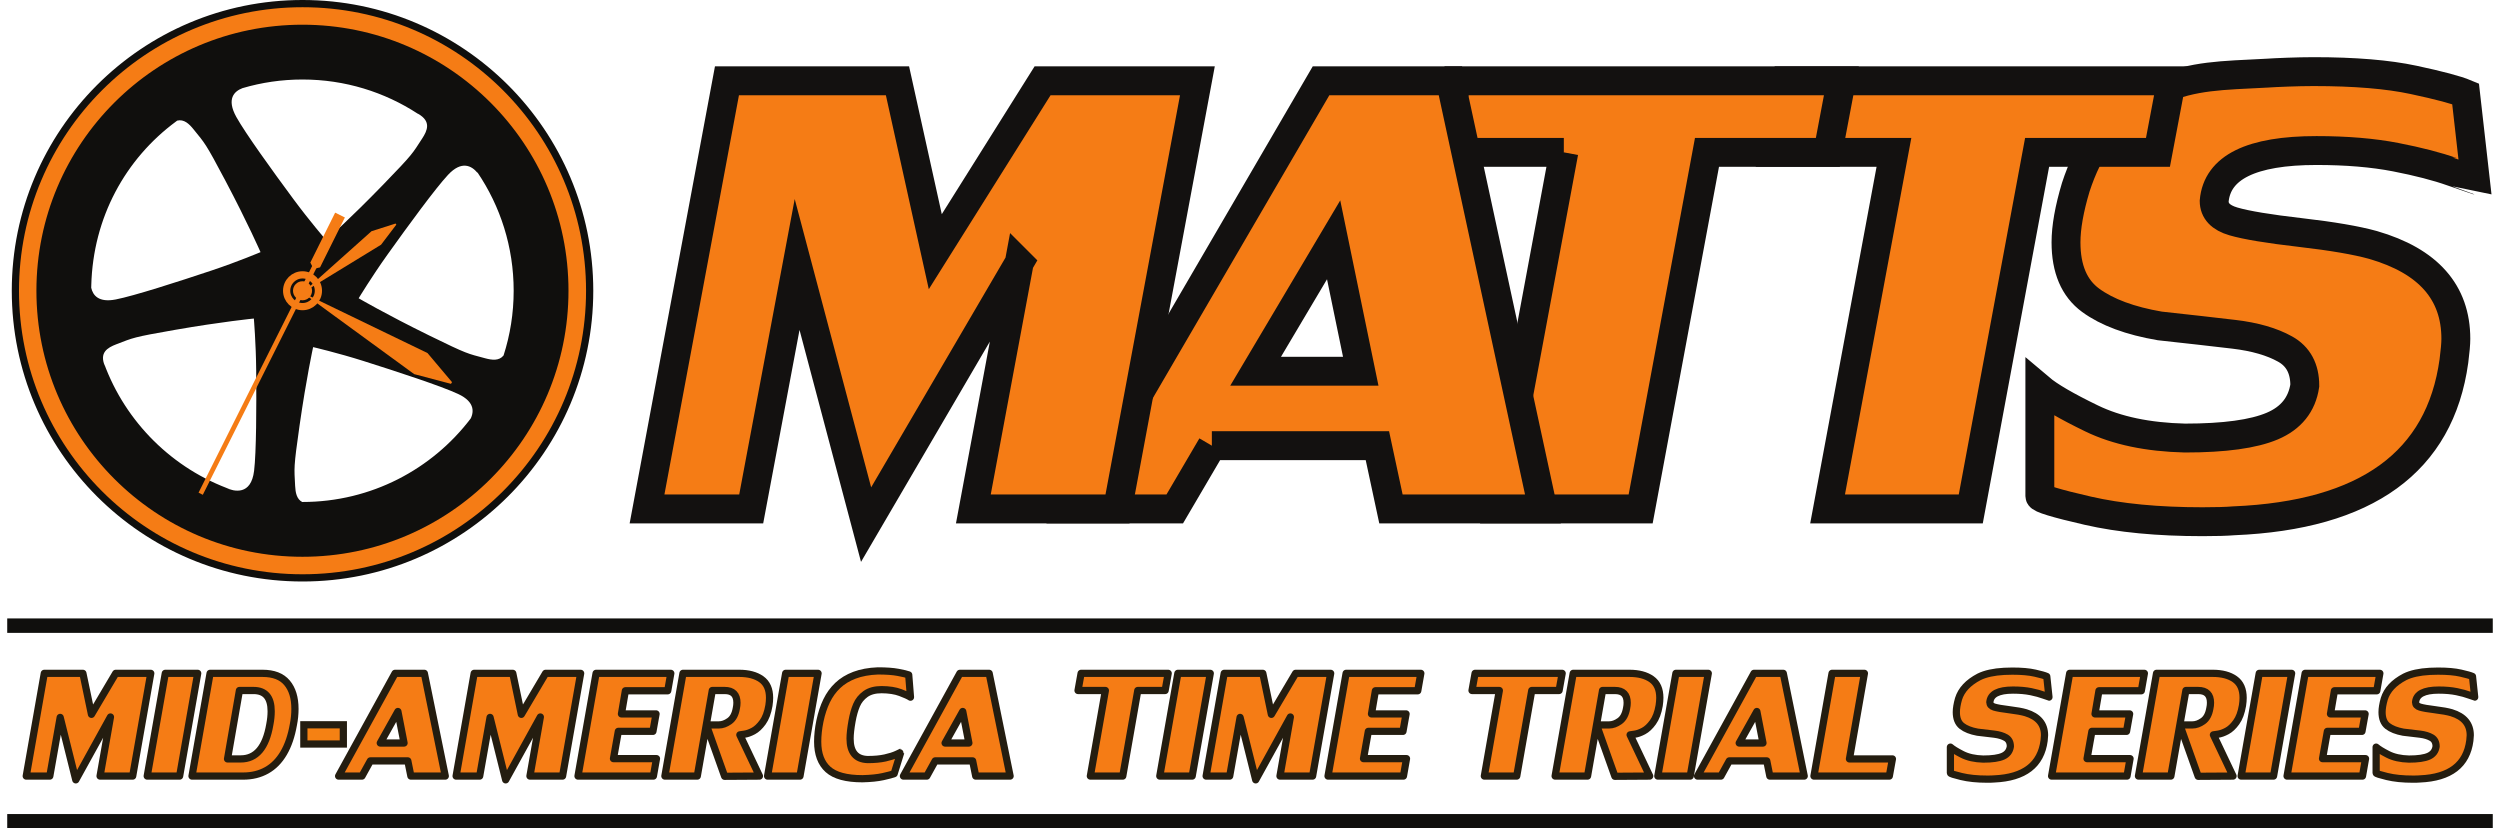 <?xml version="1.0" encoding="UTF-8" standalone="no"?>
<!-- Created with Inkscape (http://www.inkscape.org/) -->

<svg
   xmlns:dc="http://purl.org/dc/elements/1.1/"
   xmlns:cc="http://creativecommons.org/ns#"
   xmlns:rdf="http://www.w3.org/1999/02/22-rdf-syntax-ns#"
   xmlns:svg="http://www.w3.org/2000/svg"
   xmlns="http://www.w3.org/2000/svg"
   xmlns:sodipodi="http://sodipodi.sourceforge.net/DTD/sodipodi-0.dtd"
   xmlns:inkscape="http://www.inkscape.org/namespaces/inkscape"
   id="svg3004"
   version="1.1"
   inkscape:version="0.48.4 r9939"
   width="432.642"
   height="143.376"
   xml:space="preserve"
   sodipodi:docname="MATTS LOGO #3_colored.eps"><defs
     id="defs3008" /><sodipodi:namedview
     pagecolor="#ffffff"
     bordercolor="#666666"
     borderopacity="1"
     objecttolerance="10"
     gridtolerance="10"
     guidetolerance="10"
     inkscape:pageopacity="0"
     inkscape:pageshadow="2"
     inkscape:window-width="1920"
     inkscape:window-height="1035"
     id="namedview3006"
     showgrid="false"
     fit-margin-top="0"
     fit-margin-left="0"
     fit-margin-right="0"
     fit-margin-bottom="0"
     inkscape:zoom="2.9519512"
     inkscape:cx="185.14051"
     inkscape:cy="87.061065"
     inkscape:window-x="-2"
     inkscape:window-y="22"
     inkscape:window-maximized="1"
     inkscape:current-layer="g3012" /><g
     id="g3012"
     inkscape:groupmode="layer"
     inkscape:label="ink_ext_XXXXXX"
     transform="matrix(1.25,0,0,-1.25,-61.116,143.376)"><g
       id="g3014"
       transform="scale(0.1,0.1)"><path
         d="m 907.77,424.641 c -176.657,0 -319.84,143.211 -319.84,319.828 0,176.66 143.183,319.861 319.84,319.861 176.62,0 319.84,-143.201 319.84,-319.861 0,-176.617 -143.22,-319.828 -319.84,-319.828 z m 0,717.369 c -219.586,0 -397.536,-177.951 -397.536,-397.541 0,-219.547 177.95,-397.52 397.536,-397.52 219.53,0 397.52,177.973 397.52,397.52 0,219.59 -177.99,397.541 -397.52,397.541"
         style="fill:#f57c15;fill-opacity:1;fill-rule:nonzero;stroke:none"
         id="path3016"
         inkscape:connector-curvature="0" /><path
         d="m 907.77,424.641 c -176.657,0 -319.84,143.211 -319.84,319.828 0,176.66 143.183,319.861 319.84,319.861 176.62,0 319.84,-143.201 319.84,-319.861 0,-176.617 -143.22,-319.828 -319.84,-319.828 z m 0,717.369 c -219.586,0 -397.536,-177.951 -397.536,-397.541 0,-219.547 177.95,-397.52 397.536,-397.52 219.53,0 397.52,177.973 397.52,397.52 0,219.59 -177.99,397.541 -397.52,397.541 z"
         style="fill:none;stroke:#100f0d;stroke-width:10;stroke-linecap:butt;stroke-linejoin:miter;stroke-miterlimit:4;stroke-opacity:1;stroke-dasharray:none"
         id="path3018"
         inkscape:connector-curvature="0" /><path
         d="m 1185.58,653.199 c 0.22,0.582 0.35,1.172 0.53,1.723 -6.25,-7.82 -16.11,-6.473 -25.67,-3.871 -24.57,6.64 -23.43,5.121 -77.3,31.519 -59.77,29.321 -97.656,51.489 -97.656,51.489 0,0 17.886,29.613 39.826,60.351 28.96,40.551 66.33,91.641 83.85,110.469 19.06,20.473 32.85,12.383 40.6,3.121 l 0.25,0.238 c 31.65,-46.718 50.08,-103.09 50.08,-163.769 0,-31.231 -4.9,-61.309 -13.98,-89.547 0,0.039 0.04,0.039 0.04,0.078 l -0.57,-1.801 z m -46.41,-88.359 1.55,2.93 C 1087.3,497.422 1002.79,452.031 907.652,452.031 l -0.078,-0.16 c -7.969,4 -9.59,13.238 -10.058,22.539 -1.25,25.41 -2.364,23.871 6.113,83.262 9.414,65.898 18.809,108.769 18.809,108.769 0,0 33.652,-7.832 69.687,-19.222 47.535,-15.02 107.655,-34.739 130.995,-45.617 24.63,-11.454 22.05,-26.532 16.05,-36.762 z M 816.152,984.961 c -14.023,25.309 -2.812,35.779 8.575,40.039 -0.098,-0.04 -0.176,-0.04 -0.293,-0.08 l 1.093,0.39 c -0.254,-0.12 -0.547,-0.2 -0.8,-0.31 26.308,7.77 54.117,11.93 82.925,11.93 58.868,0 113.648,-17.38 159.548,-47.289 l 0.74,-0.27 c 18.15,-10.473 12.78,-22.91 5.49,-34.101 -13.9,-21.329 -12.13,-20.68 -53.86,-63.75 -46.351,-47.809 -79.164,-76.95 -79.164,-76.95 0,0 -22.617,26.129 -45.078,56.52 -29.629,40.039 -66.656,91.371 -79.176,113.871 z M 781.934,772.531 C 734.688,756.73 674.453,737.379 649.18,732.422 625.605,727.809 617.578,738 615.215,748.57 l 0.098,3.61 c 2.402,93.441 47.128,174.851 117.402,226.679 l 1.484,1.141 c 9.492,2.359 16.582,-4.461 22.715,-12.07 15.957,-19.809 15.938,-17.899 44.004,-70.942 31.133,-58.867 48.711,-99.058 48.711,-99.058 0,0 -31.816,-13.442 -67.695,-25.399 z m 58.769,-277.383 c -4.18,-34.367 -27.617,-28.546 -38.437,-23.867 l 8.066,-2.691 c -82.207,29.019 -147.559,93.711 -177.461,175.512 l 1.563,-4.5 c -8.555,19.109 3.086,26.019 15.586,30.789 23.789,9.058 21.953,9.609 81.054,19.918 65.586,11.441 109.297,15.703 109.297,15.703 0,0 2.93,-34.41 3.242,-72.192 0.43,-49.84 0.196,-113.121 -2.91,-138.672 z m 66.949,617.662 c -203.414,0 -368.316,-164.919 -368.316,-368.341 0,-203.418 164.902,-368.297 368.316,-368.297 203.418,0 368.318,164.879 368.318,368.297 0,203.422 -164.9,368.341 -368.318,368.341"
         style="fill:#100f0d;fill-opacity:1;fill-rule:nonzero;stroke:none"
         id="path3020"
         inkscape:connector-curvature="0" /><path
         d="m 929.742,744.469 c 0,-12.129 -9.844,-21.969 -21.972,-21.969 -12.149,0 -21.993,9.84 -21.993,21.969 0,12.172 9.844,22.011 21.993,22.011 12.128,0 21.972,-9.839 21.972,-22.011 z"
         style="fill:none;stroke:#f57c15;stroke-width:10;stroke-linecap:butt;stroke-linejoin:miter;stroke-miterlimit:4;stroke-opacity:1;stroke-dasharray:none"
         id="path3022"
         inkscape:connector-curvature="0" /><path
         d="m 920.953,744.469 c 0,-7.289 -5.898,-13.188 -13.183,-13.188 -7.305,0 -13.204,5.899 -13.204,13.188 0,7.281 5.899,13.179 13.204,13.179 7.285,0 13.183,-5.898 13.183,-13.179"
         style="fill:#f57c15;fill-opacity:1;fill-rule:nonzero;stroke:none"
         id="path3024"
         inkscape:connector-curvature="0" /><path
         d="m 769.707,461.988 -5.879,2.973 181.5,362.18 5.879,-3 -181.5,-362.153"
         style="fill:#f57c15;fill-opacity:1;fill-rule:nonzero;stroke:none"
         id="path3026"
         inkscape:connector-curvature="0" /><path
         d="m 910.328,740 151.992,-110.941 50.96,-13.477 1.46,2.348 -33.96,40.308 -173.128,83.672 2.676,-1.91"
         style="fill:#f57c15;fill-opacity:1;fill-rule:nonzero;stroke:none"
         id="path3028"
         inkscape:connector-curvature="0" /><path
         d="m 909.938,743.039 106.542,65.16 21.17,27.852 -1.05,1.48 -33.32,-10.621 -95.178,-85 1.836,1.129"
         style="fill:#f57c15;fill-opacity:1;fill-rule:nonzero;stroke:none"
         id="path3030"
         inkscape:connector-curvature="0" /><path
         d="m 932.027,776.832 -8.964,-2.07 -4.493,8.75 34.375,69.097 13.477,-6.679 -34.395,-69.098"
         style="fill:#f57c15;fill-opacity:1;fill-rule:nonzero;stroke:none"
         id="path3032"
         inkscape:connector-curvature="0" /><path
         d="m 3554.36,868.711 c 0,-13.66 8.9,-23.09 26.68,-28.25 17.77,-5.191 48.67,-10.313 92.69,-15.371 43.98,-5.059 77.54,-10.82 100.59,-17.238 76.4,-22.153 114.61,-65.454 114.61,-129.891 0,-6.832 -0.9,-17.07 -2.66,-30.742 -19.3,-139.84 -120.94,-213.59 -304.92,-221.25 -9.89,-0.821 -24.26,-1.25 -43.13,-1.25 -61.66,0 -114.63,5.082 -158.84,15.242 -44.26,10.148 -66.37,16.91 -66.37,20.23 l 0,149.278 c 12.97,-10.981 36.83,-24.899 71.64,-41.758 34.76,-16.871 77.85,-25.922 129.22,-27.172 54.67,0 94.98,5.551 120.99,16.602 26.02,11.078 41.02,29.769 44.96,56.058 0,23.59 -9.14,40.473 -27.34,50.582 -18.2,10.16 -41.72,16.918 -70.47,20.36 -28.75,3.39 -63.1,7.3 -103.03,11.64 -41.05,7.028 -72.93,18.86 -95.66,35.5 -22.73,16.649 -34.1,43.399 -34.1,80.199 0,20.899 4.53,46.329 13.51,76.329 16.92,51.679 47.74,105.781 116.29,134.651 47.5,20 84.52,19.96 148.62,23.28 11.6,0.82 42.61,2.11 64.37,2.11 56.64,0 102.78,-3.79 138.44,-11.45 35.66,-7.62 59.65,-14.02 71.95,-19.18 l 13.52,-119.329 c -0.24,0 -10.82,3.75 -31.8,11.187 -20.94,7.442 -47.15,14.242 -78.51,20.332 -31.41,6.09 -67.97,9.18 -109.65,9.18 -90.24,0 -137.42,-23.301 -141.6,-69.879"
         style="fill:#f57c15;fill-opacity:1;fill-rule:nonzero;stroke:none"
         id="path3034"
         inkscape:connector-curvature="0" /><path
         d="m 3554.36,868.711 c 0,-13.66 8.9,-23.09 26.68,-28.25 17.77,-5.191 48.67,-10.313 92.69,-15.371 43.98,-5.059 77.54,-10.82 100.59,-17.238 76.4,-22.153 114.61,-65.454 114.61,-129.891 0,-6.832 -0.9,-17.07 -2.66,-30.742 -19.3,-139.84 -120.94,-213.59 -304.92,-221.25 -9.89,-0.821 -24.26,-1.25 -43.13,-1.25 -61.66,0 -114.63,5.082 -158.84,15.242 -44.26,10.148 -66.37,16.91 -66.37,20.23 l 0,149.278 c 12.97,-10.981 36.83,-24.899 71.64,-41.758 34.76,-16.871 77.85,-25.922 129.22,-27.172 54.67,0 94.98,5.551 120.99,16.602 26.02,11.078 41.02,29.769 44.96,56.058 0,23.59 -9.14,40.473 -27.34,50.582 -18.2,10.16 -41.72,16.918 -70.47,20.36 -28.75,3.39 -63.1,7.3 -103.03,11.64 -41.05,7.028 -72.93,18.86 -95.66,35.5 -22.73,16.649 -34.1,43.399 -34.1,80.199 0,20.899 4.53,46.329 13.51,76.329 16.92,51.679 47.74,105.781 116.29,134.651 47.5,20 84.52,19.96 148.62,23.28 11.6,0.82 42.61,2.11 64.37,2.11 56.64,0 102.78,-3.79 138.44,-11.45 35.66,-7.62 59.65,-14.02 71.95,-19.18 l 13.52,-119.329 c -0.24,0 -10.82,3.75 -31.8,11.187 -20.94,7.442 -47.15,14.242 -78.51,20.332 -31.41,6.09 -67.97,9.18 -109.65,9.18 -90.24,0 -137.42,-23.301 -141.6,-69.879 z"
         style="fill:none;stroke:#131110;stroke-width:40;stroke-linecap:butt;stroke-linejoin:miter;stroke-miterlimit:10;stroke-opacity:1;stroke-dasharray:none"
         id="path3036"
         inkscape:connector-curvature="0" /><path
         d="m 3111.02,936.09 -167.27,0 18.75,99.04 532.77,0 -18.75,-99.04 -167.3,0 -91.84,-493.668 -198.24,0 91.88,493.668"
         style="fill:#f57c15;fill-opacity:1;fill-rule:nonzero;stroke:none"
         id="path3038"
         inkscape:connector-curvature="0" /><path
         d="m 3111.02,936.09 -167.27,0 18.75,99.04 532.77,0 -18.75,-99.04 -167.3,0 -91.84,-493.668 -198.24,0 91.88,493.668 z"
         style="fill:none;stroke:#131110;stroke-width:40;stroke-linecap:butt;stroke-linejoin:miter;stroke-miterlimit:10;stroke-opacity:1;stroke-dasharray:none"
         id="path3040"
         inkscape:connector-curvature="0" /><path
         d="m 2653.98,936.09 -167.28,0 18.75,99.04 532.79,0 -18.75,-99.04 -167.3,0 -91.84,-493.668 -198.26,0 91.89,493.668"
         style="fill:#f57c15;fill-opacity:1;fill-rule:nonzero;stroke:none"
         id="path3042"
         inkscape:connector-curvature="0" /><path
         d="m 2653.98,936.09 -167.28,0 18.75,99.04 532.79,0 -18.75,-99.04 -167.3,0 -91.84,-493.668 -198.26,0 91.89,493.668 z"
         style="fill:none;stroke:#131110;stroke-width:40;stroke-linecap:butt;stroke-linejoin:miter;stroke-miterlimit:10;stroke-opacity:1;stroke-dasharray:none"
         id="path3044"
         inkscape:connector-curvature="0" /><path
         d="M 2372.82,633.059 2335.28,815 2227.27,633.059 l 145.55,0 z M 2166.68,530 l -51.36,-87.578 -142.92,0 345.44,592.708 179.12,0 128.08,-592.708 -210.41,0 -18.77,87.578 -229.18,0"
         style="fill:#f57c15;fill-opacity:1;fill-rule:nonzero;stroke:none"
         id="path3046"
         inkscape:connector-curvature="0" /><path
         d="M 2372.82,633.059 2335.28,815 2227.27,633.059 l 145.55,0 z M 2166.68,530 l -51.36,-87.578 -142.92,0 345.44,592.708 179.12,0 128.08,-592.708 -210.41,0 -18.77,87.578 -229.18,0 z"
         style="fill:none;stroke:#131110;stroke-width:40;stroke-linecap:butt;stroke-linejoin:miter;stroke-miterlimit:10;stroke-opacity:1;stroke-dasharray:none"
         id="path3048"
         inkscape:connector-curvature="0" /><path
         d="m 1900.05,783.32 -212.07,-362.621 -95.48,360.153 -63.56,-338.43 -144.22,0 110.65,592.708 236.09,0 52.34,-236.579 148.52,236.579 214.36,0 -110.64,-592.708 -199.54,0 63.55,340.898"
         style="fill:#f57c15;fill-opacity:1;fill-rule:nonzero;stroke:none"
         id="path3050"
         inkscape:connector-curvature="0" /><path
         d="m 1900.05,783.32 -212.07,-362.621 -95.48,360.153 -63.56,-338.43 -144.22,0 110.65,592.708 236.09,0 52.34,-236.579 148.52,236.579 214.36,0 -110.64,-592.708 -199.54,0 63.55,340.898 z"
         style="fill:none;stroke:#131110;stroke-width:40;stroke-linecap:butt;stroke-linejoin:miter;stroke-miterlimit:10;stroke-opacity:1;stroke-dasharray:none"
         id="path3052"
         inkscape:connector-curvature="0" /><path
         d="m 641.855,154.371 -48.007,-87.031 -21.602,86.441 -14.375,-81.211 -32.637,0 25.02,142.231 53.437,0 11.856,-56.762 33.594,56.762 48.515,0 -25.039,-142.231 -45.156,0 14.394,81.801"
         style="fill:#f57c15;fill-opacity:1;fill-rule:nonzero;stroke:none"
         id="path3054"
         inkscape:connector-curvature="0" /><path
         d="m 641.855,154.371 -48.007,-87.031 -21.602,86.441 -14.375,-81.211 -32.637,0 25.02,142.231 53.437,0 11.856,-56.762 33.594,56.762 48.515,0 -25.039,-142.231 -45.156,0 14.394,81.801 z"
         style="fill:none;stroke:#241d10;stroke-width:10;stroke-linecap:butt;stroke-linejoin:round;stroke-miterlimit:10;stroke-opacity:1;stroke-dasharray:none"
         id="path3056"
         inkscape:connector-curvature="0" /><path
         d="m 762.637,214.801 -25.039,-142.231 -44.864,0 25.039,142.231 44.864,0"
         style="fill:#f57c15;fill-opacity:1;fill-rule:nonzero;stroke:none"
         id="path3058"
         inkscape:connector-curvature="0" /><path
         d="m 762.637,214.801 -25.039,-142.231 -44.864,0 25.039,142.231 44.864,0 z"
         style="fill:none;stroke:#241d10;stroke-width:10;stroke-linecap:butt;stroke-linejoin:round;stroke-miterlimit:10;stroke-opacity:1;stroke-dasharray:none"
         id="path3060"
         inkscape:connector-curvature="0" /><path
         d="m 862.477,143.98 c 1.25,6.372 1.875,12.5 1.875,18.36 0,19.14 -8.161,28.711 -24.45,28.711 l -19.511,0 -16.465,-94.731 18.242,0 c 21.465,0 34.902,15.899 40.309,47.66 z m -10.055,70.821 c 15.211,0 26.48,-4.34 33.824,-13.071 7.363,-8.71 11.035,-20.761 11.035,-36.109 0,-7.383 -0.722,-14.609 -2.148,-21.68 -2.735,-15.703 -7.227,-28.871 -13.457,-39.492 -6.231,-10.629 -14.082,-18.597 -23.551,-23.91 -9.473,-5.309 -20.332,-7.969 -32.598,-7.969 l -70.781,0 25.039,142.231 72.637,0"
         style="fill:#f57c15;fill-opacity:1;fill-rule:nonzero;stroke:none"
         id="path3062"
         inkscape:connector-curvature="0" /><path
         d="m 862.477,143.98 c 1.25,6.372 1.875,12.5 1.875,18.36 0,19.14 -8.161,28.711 -24.45,28.711 l -19.511,0 -16.465,-94.731 18.242,0 c 21.465,0 34.902,15.899 40.309,47.66 z m -10.055,70.821 c 15.211,0 26.48,-4.34 33.824,-13.071 7.363,-8.71 11.035,-20.761 11.035,-36.109 0,-7.383 -0.722,-14.609 -2.148,-21.68 -2.735,-15.703 -7.227,-28.871 -13.457,-39.492 -6.231,-10.629 -14.082,-18.597 -23.551,-23.91 -9.473,-5.309 -20.332,-7.969 -32.598,-7.969 l -70.781,0 25.039,142.231 72.637,0 z"
         style="fill:none;stroke:#241d10;stroke-width:10;stroke-linecap:butt;stroke-linejoin:round;stroke-miterlimit:10;stroke-opacity:1;stroke-dasharray:none"
         id="path3064"
         inkscape:connector-curvature="0" /><path
         d="m 1048.33,118.32 -8.51,43.668 -24.43,-43.668 32.94,0 z m -46.66,-24.73 -11.615,-21.02 -32.344,0 78.159,142.231 40.55,0 28.99,-142.231 -47.62,0 -4.26,21.02 -51.86,0"
         style="fill:#f57c15;fill-opacity:1;fill-rule:nonzero;stroke:none"
         id="path3066"
         inkscape:connector-curvature="0" /><path
         d="m 1048.33,118.32 -8.51,43.668 -24.43,-43.668 32.94,0 z m -46.66,-24.73 -11.615,-21.02 -32.344,0 78.159,142.231 40.55,0 28.99,-142.231 -47.62,0 -4.26,21.02 -51.86,0 z"
         style="fill:none;stroke:#241d10;stroke-width:10;stroke-linecap:butt;stroke-linejoin:round;stroke-miterlimit:10;stroke-opacity:1;stroke-dasharray:none"
         id="path3068"
         inkscape:connector-curvature="0" /><path
         d="M 1237.01,154.371 1189,67.34 l -21.6,86.441 -14.38,-81.211 -32.63,0 25.02,142.231 53.43,0 11.86,-56.762 33.59,56.762 48.52,0 -25.04,-142.231 -45.16,0 14.4,81.801"
         style="fill:#f57c15;fill-opacity:1;fill-rule:nonzero;stroke:none"
         id="path3070"
         inkscape:connector-curvature="0" /><path
         d="M 1237.01,154.371 1189,67.34 l -21.6,86.441 -14.38,-81.211 -32.63,0 25.02,142.231 53.43,0 11.86,-56.762 33.59,56.762 48.52,0 -25.04,-142.231 -45.16,0 14.4,81.801 z"
         style="fill:none;stroke:#241d10;stroke-width:10;stroke-linecap:butt;stroke-linejoin:round;stroke-miterlimit:10;stroke-opacity:1;stroke-dasharray:none"
         id="path3072"
         inkscape:connector-curvature="0" /><path
         d="m 1314.19,214.801 103.44,0 -4.26,-24.141 -58.63,0 -5.45,-32.031 47.91,0 -4.31,-24.141 -47.91,0 -6.72,-37.777 59.55,0 -4.26,-24.141 -104.39,0 25.03,142.231"
         style="fill:#f57c15;fill-opacity:1;fill-rule:nonzero;stroke:none"
         id="path3074"
         inkscape:connector-curvature="0" /><path
         d="m 1314.19,214.801 103.44,0 -4.26,-24.141 -58.63,0 -5.45,-32.031 47.91,0 -4.31,-24.141 -47.91,0 -6.72,-37.777 59.55,0 -4.26,-24.141 -104.39,0 25.03,142.231 z"
         style="fill:none;stroke:#241d10;stroke-width:10;stroke-linecap:butt;stroke-linejoin:round;stroke-miterlimit:10;stroke-opacity:1;stroke-dasharray:none"
         id="path3076"
         inkscape:connector-curvature="0" /><path
         d="m 1513.22,129.641 27.13,-57.071 -48.21,-0.309 -25.33,71.129 17.35,0 c 4.82,0 9.68,1.757 14.6,5.238 4.93,3.473 8.11,9.351 9.56,17.652 0.58,2.739 0.87,5.321 0.87,7.699 0,11.372 -5.68,17.071 -17.05,17.071 l -17.07,0 -20.78,-118.481 -44.86,0 25.04,142.231 77.79,0 c 12.81,0 23.03,-2.699 30.66,-8.11 7.62,-5.41 11.43,-14 11.43,-25.781 0,-3.14 -0.29,-6.699 -0.88,-10.66 -1.64,-9.75 -4.53,-17.461 -8.65,-23.18 -4.12,-5.711 -8.44,-9.75 -12.93,-12.129 -4.49,-2.41 -8.63,-3.851 -12.44,-4.402 -3.81,-0.539 -5.88,-0.859 -6.23,-0.898"
         style="fill:#f57c15;fill-opacity:1;fill-rule:nonzero;stroke:none"
         id="path3078"
         inkscape:connector-curvature="0" /><path
         d="m 1513.22,129.641 27.13,-57.071 -48.21,-0.309 -25.33,71.129 17.35,0 c 4.82,0 9.68,1.757 14.6,5.238 4.93,3.473 8.11,9.351 9.56,17.652 0.58,2.739 0.87,5.321 0.87,7.699 0,11.372 -5.68,17.071 -17.05,17.071 l -17.07,0 -20.78,-118.481 -44.86,0 25.04,142.231 77.79,0 c 12.81,0 23.03,-2.699 30.66,-8.11 7.62,-5.41 11.43,-14 11.43,-25.781 0,-3.14 -0.29,-6.699 -0.88,-10.66 -1.64,-9.75 -4.53,-17.461 -8.65,-23.18 -4.12,-5.711 -8.44,-9.75 -12.93,-12.129 -4.49,-2.41 -8.63,-3.851 -12.44,-4.402 -3.81,-0.539 -5.88,-0.859 -6.23,-0.898 z"
         style="fill:none;stroke:#241d10;stroke-width:10;stroke-linecap:butt;stroke-linejoin:round;stroke-miterlimit:10;stroke-opacity:1;stroke-dasharray:none"
         id="path3080"
         inkscape:connector-curvature="0" /><path
         d="m 1621.5,214.801 -25.04,-142.231 -44.86,0 25.04,142.231 44.86,0"
         style="fill:#f57c15;fill-opacity:1;fill-rule:nonzero;stroke:none"
         id="path3082"
         inkscape:connector-curvature="0" /><path
         d="m 1621.5,214.801 -25.04,-142.231 -44.86,0 25.04,142.231 44.86,0 z"
         style="fill:none;stroke:#241d10;stroke-width:10;stroke-linecap:butt;stroke-linejoin:round;stroke-miterlimit:10;stroke-opacity:1;stroke-dasharray:none"
         id="path3084"
         inkscape:connector-curvature="0" /><path
         d="m 1726.87,75.91 c -2.64,-1.031 -7.75,-2.398 -15.33,-4.078 -7.62,-1.703 -17.15,-2.652 -28.6,-2.934 -22.2,0 -38.08,4.301 -47.63,12.891 -9.55,8.601 -14.34,21.41 -14.34,38.402 0,8.789 1.02,18.239 3.07,28.379 2.22,10.59 5.33,19.981 9.29,28.16 3.99,8.211 9.09,15.301 15.36,21.231 6.25,5.98 13.98,10.711 23.2,14.219 9.2,3.48 20,5.492 32.42,5.98 11.52,0 20.86,-0.66 28.05,-2.031 7.17,-1.367 12.03,-2.539 14.63,-3.481 l 2.46,-30.859 c -2.48,1.699 -7.19,3.832 -14.08,6.41 -6.92,2.602 -15.55,3.942 -25.94,4.02 -9.2,0 -16.6,-2.008 -22.25,-6.047 -5.64,-4.07 -9.78,-9.184 -12.4,-15.352 -2.64,-6.199 -4.73,-13.601 -6.27,-22.25 -1.78,-9.941 -2.68,-17.988 -2.68,-24.14 0,-18.828 8.13,-28.5 24.38,-28.989 9.43,0 17.48,0.75 24.14,2.231 6.64,1.508 11.97,3.18 15.98,5.039 4,1.859 5.9,2.789 5.7,2.789 l -9.16,-29.59"
         style="fill:#f57c15;fill-opacity:1;fill-rule:nonzero;stroke:none"
         id="path3086"
         inkscape:connector-curvature="0" /><path
         d="m 1726.87,75.91 c -2.64,-1.031 -7.75,-2.398 -15.33,-4.078 -7.62,-1.703 -17.15,-2.652 -28.6,-2.934 -22.2,0 -38.08,4.301 -47.63,12.891 -9.55,8.601 -14.34,21.41 -14.34,38.402 0,8.789 1.02,18.239 3.07,28.379 2.22,10.59 5.33,19.981 9.29,28.16 3.99,8.211 9.09,15.301 15.36,21.231 6.25,5.98 13.98,10.711 23.2,14.219 9.2,3.48 20,5.492 32.42,5.98 11.52,0 20.86,-0.66 28.05,-2.031 7.17,-1.367 12.03,-2.539 14.63,-3.481 l 2.46,-30.859 c -2.48,1.699 -7.19,3.832 -14.08,6.41 -6.92,2.602 -15.55,3.942 -25.94,4.02 -9.2,0 -16.6,-2.008 -22.25,-6.047 -5.64,-4.07 -9.78,-9.184 -12.4,-15.352 -2.64,-6.199 -4.73,-13.601 -6.27,-22.25 -1.78,-9.941 -2.68,-17.988 -2.68,-24.14 0,-18.828 8.13,-28.5 24.38,-28.989 9.43,0 17.48,0.75 24.14,2.231 6.64,1.508 11.97,3.18 15.98,5.039 4,1.859 5.9,2.789 5.7,2.789 l -9.16,-29.59 z"
         style="fill:none;stroke:#241d10;stroke-width:10;stroke-linecap:butt;stroke-linejoin:round;stroke-miterlimit:10;stroke-opacity:1;stroke-dasharray:none"
         id="path3088"
         inkscape:connector-curvature="0" /><path
         d="m 1830.29,118.32 -8.5,43.668 -24.43,-43.668 32.93,0 z m -46.64,-24.73 -11.62,-21.02 -32.35,0 78.17,142.231 40.52,0 29.01,-142.231 -47.62,0 -4.26,21.02 -51.85,0"
         style="fill:#f57c15;fill-opacity:1;fill-rule:nonzero;stroke:none"
         id="path3090"
         inkscape:connector-curvature="0" /><path
         d="m 1830.29,118.32 -8.5,43.668 -24.43,-43.668 32.93,0 z m -46.64,-24.73 -11.62,-21.02 -32.35,0 78.17,142.231 40.52,0 29.01,-142.231 -47.62,0 -4.26,21.02 -51.85,0 z"
         style="fill:none;stroke:#241d10;stroke-width:10;stroke-linecap:butt;stroke-linejoin:round;stroke-miterlimit:10;stroke-opacity:1;stroke-dasharray:none"
         id="path3092"
         inkscape:connector-curvature="0" /><path
         d="m 2019.28,191.051 -37.88,0 4.26,23.75 120.58,0 -4.26,-23.75 -37.85,0 -20.79,-118.481 -44.87,0 20.81,118.481"
         style="fill:#f57c15;fill-opacity:1;fill-rule:nonzero;stroke:none"
         id="path3094"
         inkscape:connector-curvature="0" /><path
         d="m 2019.28,191.051 -37.88,0 4.26,23.75 120.58,0 -4.26,-23.75 -37.85,0 -20.79,-118.481 -44.87,0 20.81,118.481 z"
         style="fill:none;stroke:#241d10;stroke-width:10;stroke-linecap:butt;stroke-linejoin:round;stroke-miterlimit:10;stroke-opacity:1;stroke-dasharray:none"
         id="path3096"
         inkscape:connector-curvature="0" /><path
         d="m 2164.5,214.801 -25.04,-142.231 -44.87,0 25.04,142.231 44.87,0"
         style="fill:#f57c15;fill-opacity:1;fill-rule:nonzero;stroke:none"
         id="path3098"
         inkscape:connector-curvature="0" /><path
         d="m 2164.5,214.801 -25.04,-142.231 -44.87,0 25.04,142.231 44.87,0 z"
         style="fill:none;stroke:#241d10;stroke-width:10;stroke-linecap:butt;stroke-linejoin:round;stroke-miterlimit:10;stroke-opacity:1;stroke-dasharray:none"
         id="path3100"
         inkscape:connector-curvature="0" /><path
         d="m 2275.38,154.371 -47.99,-87.031 -21.6,86.441 -14.4,-81.211 -32.62,0 25.02,142.231 53.44,0 11.84,-56.762 33.61,56.762 48.52,0 -25.04,-142.231 -45.16,0 14.38,81.801"
         style="fill:#f57c15;fill-opacity:1;fill-rule:nonzero;stroke:none"
         id="path3102"
         inkscape:connector-curvature="0" /><path
         d="m 2275.38,154.371 -47.99,-87.031 -21.6,86.441 -14.4,-81.211 -32.62,0 25.02,142.231 53.44,0 11.84,-56.762 33.61,56.762 48.52,0 -25.04,-142.231 -45.16,0 14.38,81.801 z"
         style="fill:none;stroke:#241d10;stroke-width:10;stroke-linecap:butt;stroke-linejoin:round;stroke-miterlimit:10;stroke-opacity:1;stroke-dasharray:none"
         id="path3104"
         inkscape:connector-curvature="0" /><path
         d="m 2352.56,214.801 103.44,0 -4.26,-24.141 -58.63,0 -5.43,-32.031 47.89,0 -4.3,-24.141 -47.93,0 -6.69,-37.777 59.53,0 -4.24,-24.141 -104.42,0 25.04,142.231"
         style="fill:#f57c15;fill-opacity:1;fill-rule:nonzero;stroke:none"
         id="path3106"
         inkscape:connector-curvature="0" /><path
         d="m 2352.56,214.801 103.44,0 -4.26,-24.141 -58.63,0 -5.43,-32.031 47.89,0 -4.3,-24.141 -47.93,0 -6.69,-37.777 59.53,0 -4.24,-24.141 -104.42,0 25.04,142.231 z"
         style="fill:none;stroke:#241d10;stroke-width:10;stroke-linecap:butt;stroke-linejoin:round;stroke-miterlimit:10;stroke-opacity:1;stroke-dasharray:none"
         id="path3108"
         inkscape:connector-curvature="0" /><path
         d="m 2564.71,191.051 -37.85,0 4.25,23.75 120.57,0 -4.26,-23.75 -37.85,0 -20.8,-118.481 -44.84,0 20.78,118.481"
         style="fill:#f57c15;fill-opacity:1;fill-rule:nonzero;stroke:none"
         id="path3110"
         inkscape:connector-curvature="0" /><path
         d="m 2564.71,191.051 -37.85,0 4.25,23.75 120.57,0 -4.26,-23.75 -37.85,0 -20.8,-118.481 -44.84,0 20.78,118.481 z"
         style="fill:none;stroke:#241d10;stroke-width:10;stroke-linecap:butt;stroke-linejoin:round;stroke-miterlimit:10;stroke-opacity:1;stroke-dasharray:none"
         id="path3112"
         inkscape:connector-curvature="0" /><path
         d="m 2745.74,129.641 27.11,-57.071 -48.2,-0.309 -25.35,71.129 17.38,0 c 4.8,0 9.69,1.757 14.57,5.238 4.92,3.473 8.13,9.351 9.57,17.652 0.59,2.739 0.86,5.321 0.86,7.699 0,11.372 -5.66,17.071 -17.03,17.071 l -17.07,0 -20.78,-118.481 -44.89,0 25.04,142.231 77.82,0 c 12.81,0 23,-2.699 30.66,-8.11 7.62,-5.41 11.45,-14 11.45,-25.781 0,-3.14 -0.32,-6.699 -0.9,-10.66 -1.64,-9.75 -4.53,-17.461 -8.68,-23.18 -4.1,-5.711 -8.43,-9.75 -12.92,-12.129 -4.5,-2.41 -8.64,-3.851 -12.43,-4.402 -3.82,-0.539 -5.9,-0.859 -6.21,-0.898"
         style="fill:#f57c15;fill-opacity:1;fill-rule:nonzero;stroke:none"
         id="path3114"
         inkscape:connector-curvature="0" /><path
         d="m 2745.74,129.641 27.11,-57.071 -48.2,-0.309 -25.35,71.129 17.38,0 c 4.8,0 9.69,1.757 14.57,5.238 4.92,3.473 8.13,9.351 9.57,17.652 0.59,2.739 0.86,5.321 0.86,7.699 0,11.372 -5.66,17.071 -17.03,17.071 l -17.07,0 -20.78,-118.481 -44.89,0 25.04,142.231 77.82,0 c 12.81,0 23,-2.699 30.66,-8.11 7.62,-5.41 11.45,-14 11.45,-25.781 0,-3.14 -0.32,-6.699 -0.9,-10.66 -1.64,-9.75 -4.53,-17.461 -8.68,-23.18 -4.1,-5.711 -8.43,-9.75 -12.92,-12.129 -4.5,-2.41 -8.64,-3.851 -12.43,-4.402 -3.82,-0.539 -5.9,-0.859 -6.21,-0.898 z"
         style="fill:none;stroke:#241d10;stroke-width:10;stroke-linecap:butt;stroke-linejoin:round;stroke-miterlimit:10;stroke-opacity:1;stroke-dasharray:none"
         id="path3116"
         inkscape:connector-curvature="0" /><path
         d="m 2853.98,214.801 -25.03,-142.231 -44.85,0 25.04,142.231 44.84,0"
         style="fill:#f57c15;fill-opacity:1;fill-rule:nonzero;stroke:none"
         id="path3118"
         inkscape:connector-curvature="0" /><path
         d="m 2853.98,214.801 -25.03,-142.231 -44.85,0 25.04,142.231 44.84,0 z"
         style="fill:none;stroke:#241d10;stroke-width:10;stroke-linecap:butt;stroke-linejoin:round;stroke-miterlimit:10;stroke-opacity:1;stroke-dasharray:none"
         id="path3120"
         inkscape:connector-curvature="0" /><path
         d="m 2929.69,118.32 -8.48,43.668 -24.45,-43.668 32.93,0 z m -46.64,-24.73 -11.6,-21.02 -32.35,0 78.17,142.231 40.54,0 28.99,-142.231 -47.62,0 -4.26,21.02 -51.87,0"
         style="fill:#f57c15;fill-opacity:1;fill-rule:nonzero;stroke:none"
         id="path3122"
         inkscape:connector-curvature="0" /><path
         d="m 2929.69,118.32 -8.48,43.668 -24.45,-43.668 32.93,0 z m -46.64,-24.73 -11.6,-21.02 -32.35,0 78.17,142.231 40.54,0 28.99,-142.231 -47.62,0 -4.26,21.02 -51.87,0 z"
         style="fill:none;stroke:#241d10;stroke-width:10;stroke-linecap:butt;stroke-linejoin:round;stroke-miterlimit:10;stroke-opacity:1;stroke-dasharray:none"
         id="path3124"
         inkscape:connector-curvature="0" /><path
         d="m 3049.41,96.32 59.5,0 -4.3,-23.75 -104.34,0 25.04,142.231 44.81,0 -20.71,-118.481"
         style="fill:#f57c15;fill-opacity:1;fill-rule:nonzero;stroke:none"
         id="path3126"
         inkscape:connector-curvature="0" /><path
         d="m 3049.41,96.32 59.5,0 -4.3,-23.75 -104.34,0 25.04,142.231 44.81,0 -20.71,-118.481 z"
         style="fill:none;stroke:#241d10;stroke-width:10;stroke-linecap:butt;stroke-linejoin:round;stroke-miterlimit:10;stroke-opacity:1;stroke-dasharray:none"
         id="path3128"
         inkscape:connector-curvature="0" /><path
         d="m 3243.79,174.879 c 0,-3.277 2.03,-5.547 6.05,-6.797 4.03,-1.23 11.02,-2.461 20.98,-3.672 9.96,-1.211 17.54,-2.601 22.73,-4.14 17.31,-5.309 25.94,-15.7 25.94,-31.168 0,-1.641 -0.19,-4.102 -0.58,-7.391 -4.38,-33.551 -27.39,-51.25 -68.99,-53.082 -2.26,-0.219 -5.51,-0.309 -9.76,-0.309 -13.99,0 -25.94,1.211 -35.98,3.668 -10,2.422 -15,4.043 -15,4.844 l 0,35.816 c 2.93,-2.628 8.32,-5.968 16.21,-10.019 7.85,-4.039 17.62,-6.231 29.26,-6.52 12.34,0 21.48,1.332 27.38,3.981 5.86,2.68 9.26,7.148 10.16,13.461 0,5.66 -2.07,9.711 -6.17,12.148 -4.14,2.422 -9.46,4.063 -15.98,4.883 -6.49,0.816 -14.26,1.758 -23.32,2.77 -9.26,1.699 -16.49,4.539 -21.64,8.539 -5.12,4 -7.7,10.41 -7.7,19.238 0,5.019 1.02,11.133 3.05,18.32 3.83,12.422 13.28,22.563 28.4,30.473 8.67,4.289 20.27,6.867 34.8,7.648 2.62,0.2 6.41,0.301 11.33,0.301 12.81,0 23.24,-0.922 31.33,-2.762 8.05,-1.828 13.48,-3.359 16.29,-4.609 l 3.05,-28.629 c -0.08,0 -2.47,0.899 -7.19,2.699 -4.77,1.789 -10.67,3.391 -17.78,4.879 -7.11,1.442 -15.39,2.192 -24.84,2.192 -20.39,0 -31.09,-5.59 -32.03,-16.762"
         style="fill:#f57c15;fill-opacity:1;fill-rule:nonzero;stroke:none"
         id="path3130"
         inkscape:connector-curvature="0" /><path
         d="m 3243.79,174.879 c 0,-3.277 2.03,-5.547 6.05,-6.797 4.03,-1.23 11.02,-2.461 20.98,-3.672 9.96,-1.211 17.54,-2.601 22.73,-4.14 17.31,-5.309 25.94,-15.7 25.94,-31.168 0,-1.641 -0.19,-4.102 -0.58,-7.391 -4.38,-33.551 -27.39,-51.25 -68.99,-53.082 -2.26,-0.219 -5.51,-0.309 -9.76,-0.309 -13.99,0 -25.94,1.211 -35.98,3.668 -10,2.422 -15,4.043 -15,4.844 l 0,35.816 c 2.93,-2.628 8.32,-5.968 16.21,-10.019 7.85,-4.039 17.62,-6.231 29.26,-6.52 12.34,0 21.48,1.332 27.38,3.981 5.86,2.68 9.26,7.148 10.16,13.461 0,5.66 -2.07,9.711 -6.17,12.148 -4.14,2.422 -9.46,4.063 -15.98,4.883 -6.49,0.816 -14.26,1.758 -23.32,2.77 -9.26,1.699 -16.49,4.539 -21.64,8.539 -5.12,4 -7.7,10.41 -7.7,19.238 0,5.019 1.02,11.133 3.05,18.32 3.83,12.422 13.28,22.563 28.4,30.473 8.67,4.289 20.27,6.867 34.8,7.648 2.62,0.2 6.41,0.301 11.33,0.301 12.81,0 23.24,-0.922 31.33,-2.762 8.05,-1.828 13.48,-3.359 16.29,-4.609 l 3.05,-28.629 c -0.08,0 -2.47,0.899 -7.19,2.699 -4.77,1.789 -10.67,3.391 -17.78,4.879 -7.11,1.442 -15.39,2.192 -24.84,2.192 -20.39,0 -31.09,-5.59 -32.03,-16.762 z"
         style="fill:none;stroke:#241d10;stroke-width:10;stroke-linecap:butt;stroke-linejoin:round;stroke-miterlimit:10;stroke-opacity:1;stroke-dasharray:none"
         id="path3132"
         inkscape:connector-curvature="0" /><path
         d="m 3354.3,214.801 103.43,0 -4.25,-24.141 -58.64,0 -5.43,-32.031 47.89,0 -4.29,-24.141 -47.93,0 -6.72,-37.777 59.53,0 -4.22,-24.141 -104.41,0 25.04,142.231"
         style="fill:#f57c15;fill-opacity:1;fill-rule:nonzero;stroke:none"
         id="path3134"
         inkscape:connector-curvature="0" /><path
         d="m 3354.3,214.801 103.43,0 -4.25,-24.141 -58.64,0 -5.43,-32.031 47.89,0 -4.29,-24.141 -47.93,0 -6.72,-37.777 59.53,0 -4.22,-24.141 -104.41,0 25.04,142.231 z"
         style="fill:none;stroke:#241d10;stroke-width:10;stroke-linecap:butt;stroke-linejoin:round;stroke-miterlimit:10;stroke-opacity:1;stroke-dasharray:none"
         id="path3136"
         inkscape:connector-curvature="0" /><path
         d="m 3553.3,129.641 27.15,-57.071 -48.24,-0.309 -25.3,71.129 17.35,0 c 4.84,0 9.67,1.757 14.59,5.238 4.92,3.473 8.08,9.351 9.53,17.652 0.62,2.739 0.9,5.321 0.9,7.699 0,11.372 -5.67,17.071 -17.07,17.071 l -17.01,0 -20.82,-118.481 -44.85,0 25.04,142.231 77.75,0 c 12.86,0 23.05,-2.699 30.67,-8.11 7.65,-5.41 11.44,-14 11.44,-25.781 0,-3.14 -0.27,-6.699 -0.89,-10.66 -1.65,-9.75 -4.5,-17.461 -8.64,-23.18 -4.1,-5.711 -8.44,-9.75 -12.93,-12.129 -4.49,-2.41 -8.63,-3.851 -12.42,-4.402 -3.83,-0.539 -5.9,-0.859 -6.25,-0.898"
         style="fill:#f57c15;fill-opacity:1;fill-rule:nonzero;stroke:none"
         id="path3138"
         inkscape:connector-curvature="0" /><path
         d="m 3553.3,129.641 27.15,-57.071 -48.24,-0.309 -25.3,71.129 17.35,0 c 4.84,0 9.67,1.757 14.59,5.238 4.92,3.473 8.08,9.351 9.53,17.652 0.62,2.739 0.9,5.321 0.9,7.699 0,11.372 -5.67,17.071 -17.07,17.071 l -17.01,0 -20.82,-118.481 -44.85,0 25.04,142.231 77.75,0 c 12.86,0 23.05,-2.699 30.67,-8.11 7.65,-5.41 11.44,-14 11.44,-25.781 0,-3.14 -0.27,-6.699 -0.89,-10.66 -1.65,-9.75 -4.5,-17.461 -8.64,-23.18 -4.1,-5.711 -8.44,-9.75 -12.93,-12.129 -4.49,-2.41 -8.63,-3.851 -12.42,-4.402 -3.83,-0.539 -5.9,-0.859 -6.25,-0.898 z"
         style="fill:none;stroke:#241d10;stroke-width:10;stroke-linecap:butt;stroke-linejoin:round;stroke-miterlimit:10;stroke-opacity:1;stroke-dasharray:none"
         id="path3140"
         inkscape:connector-curvature="0" /><path
         d="m 3661.58,214.801 -25.04,-142.231 -44.84,0 25.04,142.231 44.84,0"
         style="fill:#f57c15;fill-opacity:1;fill-rule:nonzero;stroke:none"
         id="path3142"
         inkscape:connector-curvature="0" /><path
         d="m 3661.58,214.801 -25.04,-142.231 -44.84,0 25.04,142.231 44.84,0 z"
         style="fill:none;stroke:#241d10;stroke-width:10;stroke-linecap:butt;stroke-linejoin:round;stroke-miterlimit:10;stroke-opacity:1;stroke-dasharray:none"
         id="path3144"
         inkscape:connector-curvature="0" /><path
         d="m 3680.29,214.801 103.44,0 -4.26,-24.141 -58.63,0 -5.47,-32.031 47.93,0 -4.34,-24.141 -47.89,0 -6.71,-37.777 59.53,0 -4.22,-24.141 -104.42,0 25.04,142.231"
         style="fill:#f57c15;fill-opacity:1;fill-rule:nonzero;stroke:none"
         id="path3146"
         inkscape:connector-curvature="0" /><path
         d="m 3680.29,214.801 103.44,0 -4.26,-24.141 -58.63,0 -5.47,-32.031 47.93,0 -4.34,-24.141 -47.89,0 -6.71,-37.777 59.53,0 -4.22,-24.141 -104.42,0 25.04,142.231 z"
         style="fill:none;stroke:#241d10;stroke-width:10;stroke-linecap:butt;stroke-linejoin:round;stroke-miterlimit:10;stroke-opacity:1;stroke-dasharray:none"
         id="path3148"
         inkscape:connector-curvature="0" /><path
         d="m 3833.18,174.879 c 0,-3.277 2.03,-5.547 6.06,-6.797 4.02,-1.23 11.01,-2.461 20.97,-3.672 9.97,-1.211 17.54,-2.601 22.74,-4.14 17.3,-5.309 25.94,-15.7 25.94,-31.168 0,-1.641 -0.2,-4.102 -0.59,-7.391 -4.37,-33.551 -27.38,-51.25 -68.98,-53.082 -2.27,-0.219 -5.51,-0.309 -9.77,-0.309 -13.98,0 -25.94,1.211 -35.98,3.668 -10,2.422 -15,4.043 -15,4.844 l 0,35.816 c 2.93,-2.628 8.32,-5.968 16.22,-10.019 7.85,-4.039 17.61,-6.231 29.25,-6.52 12.35,0 21.49,1.332 27.39,3.981 5.86,2.68 9.25,7.148 10.15,13.461 0,5.66 -2.07,9.711 -6.17,12.148 -4.14,2.422 -9.45,4.063 -15.98,4.883 -6.48,0.816 -14.25,1.758 -23.32,2.77 -9.25,1.699 -16.48,4.539 -21.64,8.539 -5.11,4 -7.69,10.41 -7.69,19.238 0,5.019 1.01,11.133 3.04,18.32 3.83,12.422 13.29,22.563 28.4,30.473 8.67,4.289 20.28,6.867 34.81,7.648 2.61,0.2 6.4,0.301 11.33,0.301 12.81,0 23.24,-0.922 31.32,-2.762 8.05,-1.828 13.48,-3.359 16.29,-4.609 l 3.05,-28.629 c -0.08,0 -2.46,0.899 -7.19,2.699 -4.76,1.789 -10.66,3.391 -17.77,4.879 -7.11,1.442 -15.39,2.192 -24.85,2.192 -20.39,0 -31.09,-5.59 -32.03,-16.762"
         style="fill:#f57c15;fill-opacity:1;fill-rule:nonzero;stroke:none"
         id="path3150"
         inkscape:connector-curvature="0" /><path
         d="m 3833.18,174.879 c 0,-3.277 2.03,-5.547 6.06,-6.797 4.02,-1.23 11.01,-2.461 20.97,-3.672 9.97,-1.211 17.54,-2.601 22.74,-4.14 17.3,-5.309 25.94,-15.7 25.94,-31.168 0,-1.641 -0.2,-4.102 -0.59,-7.391 -4.37,-33.551 -27.38,-51.25 -68.98,-53.082 -2.27,-0.219 -5.51,-0.309 -9.77,-0.309 -13.98,0 -25.94,1.211 -35.98,3.668 -10,2.422 -15,4.043 -15,4.844 l 0,35.816 c 2.93,-2.628 8.32,-5.968 16.22,-10.019 7.85,-4.039 17.61,-6.231 29.25,-6.52 12.35,0 21.49,1.332 27.39,3.981 5.86,2.68 9.25,7.148 10.15,13.461 0,5.66 -2.07,9.711 -6.17,12.148 -4.14,2.422 -9.45,4.063 -15.98,4.883 -6.48,0.816 -14.25,1.758 -23.32,2.77 -9.25,1.699 -16.48,4.539 -21.64,8.539 -5.11,4 -7.69,10.41 -7.69,19.238 0,5.019 1.01,11.133 3.04,18.32 3.83,12.422 13.29,22.563 28.4,30.473 8.67,4.289 20.28,6.867 34.81,7.648 2.61,0.2 6.4,0.301 11.33,0.301 12.81,0 23.24,-0.922 31.32,-2.762 8.05,-1.828 13.48,-3.359 16.29,-4.609 l 3.05,-28.629 c -0.08,0 -2.46,0.899 -7.19,2.699 -4.76,1.789 -10.66,3.391 -17.77,4.879 -7.11,1.442 -15.39,2.192 -24.85,2.192 -20.39,0 -31.09,-5.59 -32.03,-16.762 z"
         style="fill:none;stroke:#241d10;stroke-width:10;stroke-linecap:butt;stroke-linejoin:round;stroke-miterlimit:10;stroke-opacity:1;stroke-dasharray:none"
         id="path3152"
         inkscape:connector-curvature="0" /><path
         d="M 498.926,10 3940.06,10"
         style="fill:none;stroke:#100f0d;stroke-width:20;stroke-linecap:butt;stroke-linejoin:miter;stroke-miterlimit:10;stroke-opacity:1;stroke-dasharray:none"
         id="path3154"
         inkscape:connector-curvature="0" /><path
         d="m 498.926,280.82 3441.134,0"
         style="fill:none;stroke:#100f0d;stroke-width:20;stroke-linecap:butt;stroke-linejoin:miter;stroke-miterlimit:10;stroke-opacity:1;stroke-dasharray:none"
         id="path3156"
         inkscape:connector-curvature="0" /><path
         d="m 909.594,116.949 54.68,0 0,26.633 -54.68,0 0,-26.633 z"
         style="fill:#f58113;fill-opacity:1;fill-rule:nonzero;stroke:none"
         id="path3158"
         inkscape:connector-curvature="0" /><path
         d="m 909.594,116.949 54.68,0 0,26.633 -54.68,0 0,-26.633 z"
         style="fill:none;stroke:#241d10;stroke-width:10;stroke-linecap:butt;stroke-linejoin:miter;stroke-miterlimit:10;stroke-opacity:1;stroke-dasharray:none"
         id="path3160"
         inkscape:connector-curvature="0" /></g></g></svg>